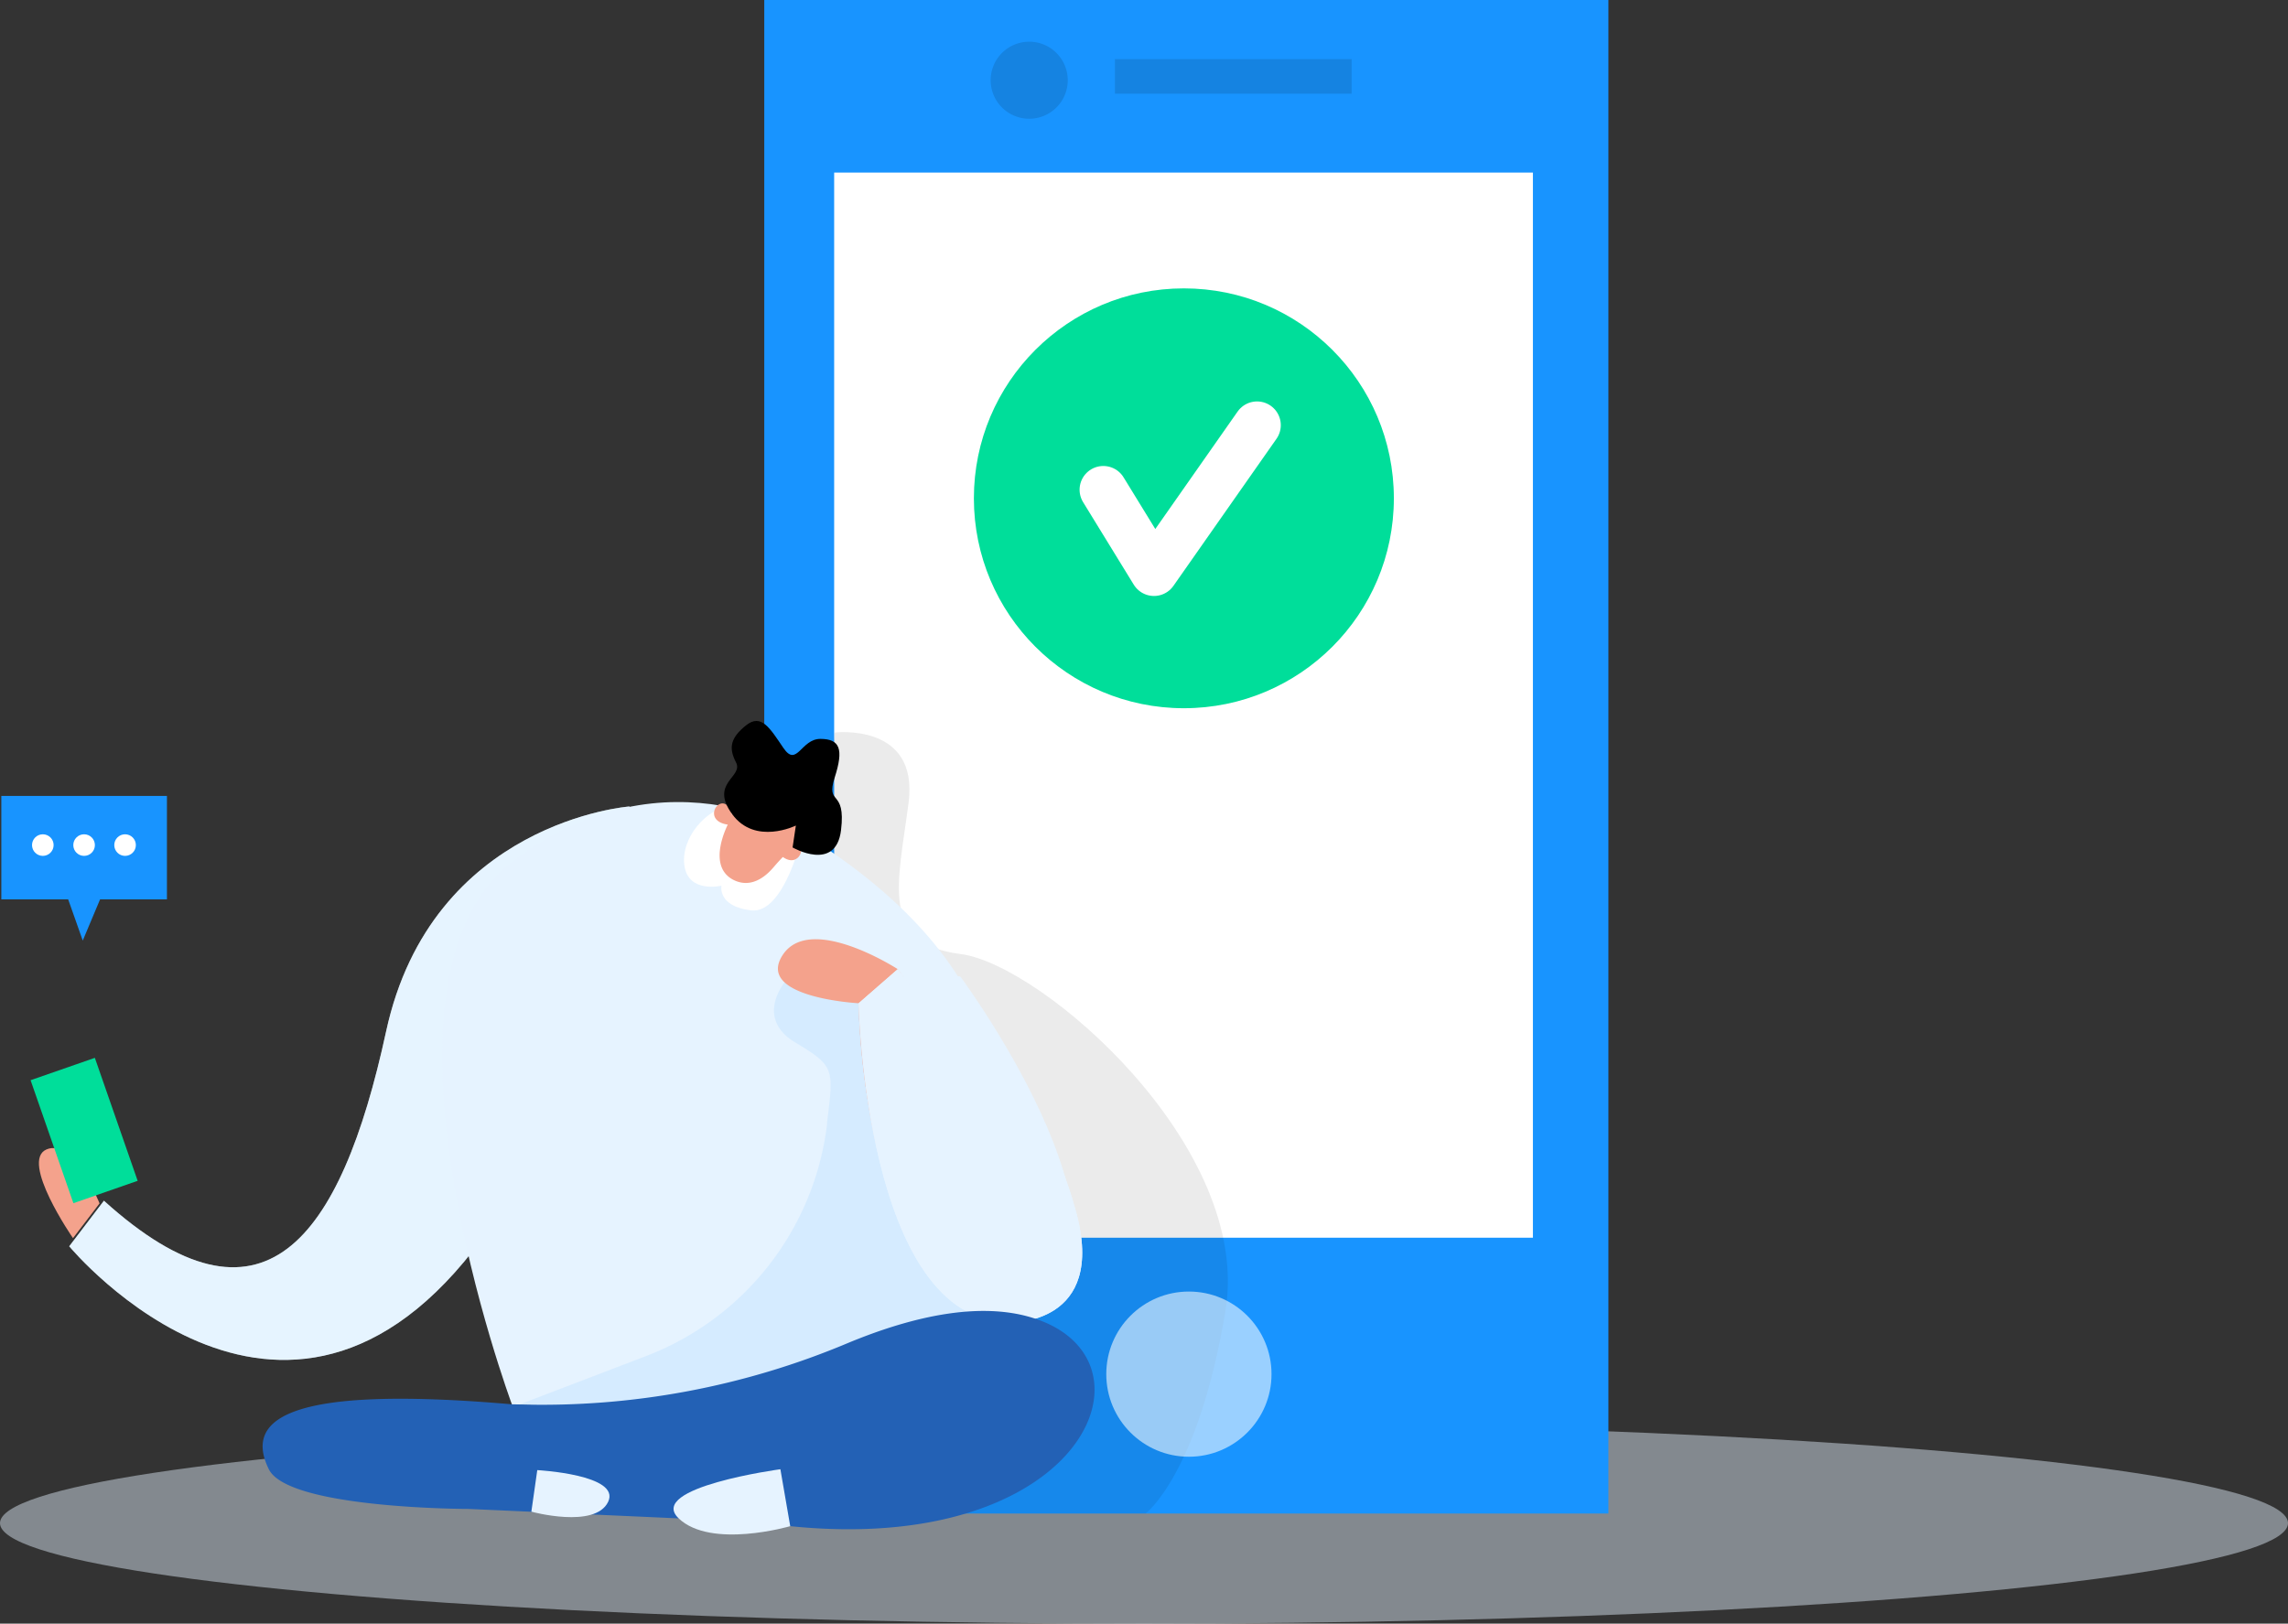 <svg xmlns="http://www.w3.org/2000/svg" width="240.952" height="171.036" viewBox="0 0 240.952 171.036">
  <rect x="0" y="0" width="240.952" height="171.036" fill="#333333" stroke="none"/>
  <g id="Group_5545" data-name="Group 5545" transform="translate(-562.524 -186)">
    <g id="Group_5390" data-name="Group 5390" transform="translate(0 -23.964)">
      <g id="loading__two_color" transform="translate(527.364 161.034)">
        <ellipse id="Ellipse_58" data-name="Ellipse 58" cx="120.476" cy="10.586" rx="120.476" ry="10.586" transform="translate(35.16 198.795)" fill="#e6f3ff" opacity="0.45"/>
        <rect id="Rectangle_1974" data-name="Rectangle 1974" width="88.898" height="159.438" transform="translate(115.646 48.93)" fill="#1894ff"/>
        <rect id="Rectangle_1975" data-name="Rectangle 1975" width="73.585" height="112.204" transform="translate(123.007 67.11)" fill="#fff"/>
        <path id="Path_15634" data-name="Path 15634" d="M103.508,158s-20.821,1.558-25.619,23.7-13.031,32.909-29.716,17.83l-3.653,4.8s23.539,28.431,44.57-2.337S103.508,158,103.508,158Z" transform="translate(-2.069 -24.113)" fill="#e6f3ff"/>
        <path id="Path_15635" data-name="Path 15635" d="M103.508,158s-20.821,1.558-25.619,23.7-13.031,32.909-29.716,17.83l-3.653,4.8s23.539,28.431,44.57-2.337S103.508,158,103.508,158Z" transform="translate(-2.069 -24.113)" fill="#e6f3ff" opacity="0.46"/>
        <path id="Path_15636" data-name="Path 15636" d="M145.9,147.987s8.88-1.083,7.789,7.384-3.116,14.87,5.452,15.945,30.8,20.338,27.917,37.6-8.412,21.342-8.412,21.342H138.49Z" transform="translate(-22.844 -21.889)" opacity="0.08"/>
        <path id="Path_15641" data-name="Path 15641" d="M35.34,156.57v10.9h7.041l1.534,4.339,1.823-4.339H52.78v-10.9Z" transform="translate(-0.04 -23.797)" fill="#1894ff"/>
        <circle id="Ellipse_59" data-name="Ellipse 59" cx="1.137" cy="1.137" r="1.137" transform="translate(38.533 136.816)" fill="#fff"/>
        <circle id="Ellipse_60" data-name="Ellipse 60" cx="1.137" cy="1.137" r="1.137" transform="translate(42.879 136.816)" fill="#fff"/>
        <circle id="Ellipse_61" data-name="Ellipse 61" cx="1.137" cy="1.137" r="1.137" transform="translate(47.194 136.816)" fill="#fff"/>
        <circle id="Ellipse_62" data-name="Ellipse 62" cx="8.701" cy="8.701" r="8.701" transform="translate(151.663 184.984)" fill="#fff" opacity="0.56"/>
        <rect id="Rectangle_1978" data-name="Rectangle 1978" width="24.926" height="3.638" transform="translate(152.575 55.161)" opacity="0.12"/>
        <path id="Path_15755" data-name="Path 15755" d="M4.058,0A4.058,4.058,0,1,1,0,4.058,4.058,4.058,0,0,1,4.058,0Z" transform="translate(139.489 53.323)" opacity="0.12"/>
        <path id="Path_15642" data-name="Path 15642" d="M134.037,161.381s-15.22-10.352-31.741,2.337,0,57.157,0,57.157l35.83,1.192S176,188.308,134.037,161.381Z" transform="translate(-13.219 -23.981)" fill="#e6f3ff"/>
        <path id="Path_15643" data-name="Path 15643" d="M161.566,180.926s22.223,29.989,6.231,36.415H153.98S139.865,177.079,161.566,180.926Z" transform="translate(-25.271 -29.124)" fill="#e6f3ff"/>
        <path id="Path_15644" data-name="Path 15644" d="M153.454,217.553,146.981,190.9l-1.924-4.027-4.674-5.071h-7.073s-3.116,3.762,1.106,6.3,4.066,2.773,3.373,8.459v.171a30,30,0,0,1-19.045,24.419l-13.335,5.1S152.675,244.347,153.454,217.553Z" transform="translate(-15.531 -29.375)" fill="#1894ff" opacity="0.08"/>
        <path id="Path_15645" data-name="Path 15645" d="M140.15,160.749s-1.885,8.568-5.452,8.14-3.116-2.6-3.116-2.6-3.458.826-3.895-2.08,2.282-6.115,5.118-6.434S140.15,160.749,140.15,160.749Z" transform="translate(-20.445 -24.058)" fill="#fff"/>
        <path id="Path_15646" data-name="Path 15646" d="M140.138,161.737a24.009,24.009,0,0,0-2,2.08c-.857,1.013-2.407,2.29-4.284,1.309-2.89-1.558-.413-6.052-.413-6.052s1.355-5,4.5-3.357C140.769,157.188,143.355,158.691,140.138,161.737Z" transform="translate(-21.509 -23.535)" fill="#f4a28c"/>
        <path id="Path_15647" data-name="Path 15647" d="M133.3,159.839s.779-1.324-.288-2.111S130.546,159.543,133.3,159.839Z" transform="translate(-21.342 -24.02)" fill="#f4a28c"/>
        <path id="Path_15648" data-name="Path 15648" d="M140.43,164.007s.545-1.457,1.838-1.075S142.362,166,140.43,164.007Z" transform="translate(-23.273 -25.189)" fill="#f4a28c"/>
        <path id="Path_15649" data-name="Path 15649" d="M140.275,159.758s4.557,2.641,5.1-1.815-1.644-2.516-.67-5.538.553-4.074-1.5-4.082-2.469,3.053-3.895.958-2.337-3.677-3.949-2.376-1.854,2.337-1.044,3.895-2.82,2.134-.405,5.452,6.707,1.2,6.707,1.2Z" transform="translate(-21.646 -21.556)"/>
        <path id="Path_15650" data-name="Path 15650" d="M160.326,215.029a7.337,7.337,0,0,0,11.271-7.267,15,15,0,0,0-2.617-6.231c-5.811-8.4-16.022-22.425-16.022-22.425s-9.215-5.967-12.128-1.48,8.007,5.071,8.007,5.071S149.055,207.528,160.326,215.029Z" transform="translate(-23.252 -28.082)" fill="#f4a28c"/>
        <path id="Path_15651" data-name="Path 15651" d="M155.37,180l-4.12,3.591s.678,33.673,15.952,33.618c0,0,10.243.351,6.932-11.684S167.358,195.469,155.37,180Z" transform="translate(-25.665 -28.977)" fill="#e6f3ff"/>
        <path id="Path_15652" data-name="Path 15652" d="M155.37,180l-4.12,3.591s.678,33.673,15.952,33.618c0,0,10.243.351,6.932-11.684S167.358,195.469,155.37,180Z" transform="translate(-25.665 -28.977)" fill="#e6f3ff"/>
        <path id="Path_15653" data-name="Path 15653" d="M97.729,236.074a82.994,82.994,0,0,0,34.6-6.481c6.66-2.765,14.558-4.72,20.6-2.22,12.8,5.3,2.594,26.094-30.246,21.07L92.355,247.08s-18.967,0-21.031-4.175c-2.508-5.094,1.379-8.95,25.6-6.847Z" transform="translate(-7.85 -39.195)" fill="#2361b5"/>
        <path id="Path_15654" data-name="Path 15654" d="M46.807,210.025s-2.742-6.9-5.585-5.686,2.789,9.347,2.789,9.347Z" transform="translate(-1.163 -34.326)" fill="#f4a28c"/>
        <rect id="Rectangle_1981" data-name="Rectangle 1981" width="7.166" height="13.717" transform="translate(38.381 162.721) rotate(-19.19)" fill="#00de9a"/>
        <path id="Path_15655" data-name="Path 15655" d="M137.477,247.63s-14.13,1.908-10.718,5.172,11.754.826,11.754.826Z" transform="translate(-20.133 -43.928)" fill="#e6f3ff"/>
        <path id="Path_15656" data-name="Path 15656" d="M107,252.128l.623-4.378s8.833.475,7.462,3.342S107,252.128,107,252.128Z" transform="translate(-15.882 -43.955)" fill="#e6f3ff"/>
        <g id="Group_5388" data-name="Group 5388" transform="translate(137.721 79.308)">
          <circle id="Ellipse_68" data-name="Ellipse 68" cx="22.114" cy="22.114" r="22.114" fill="#00de9a"/>
          <path id="Path_15700" data-name="Path 15700" d="M189.11,113.12l5.336,8.693L205.3,106.32" transform="translate(-175.479 -91.91)" fill="none" stroke="#fff" stroke-linecap="round" stroke-linejoin="round" stroke-width="5"/>
        </g>
      </g>
    </g>
  </g>
</svg>
